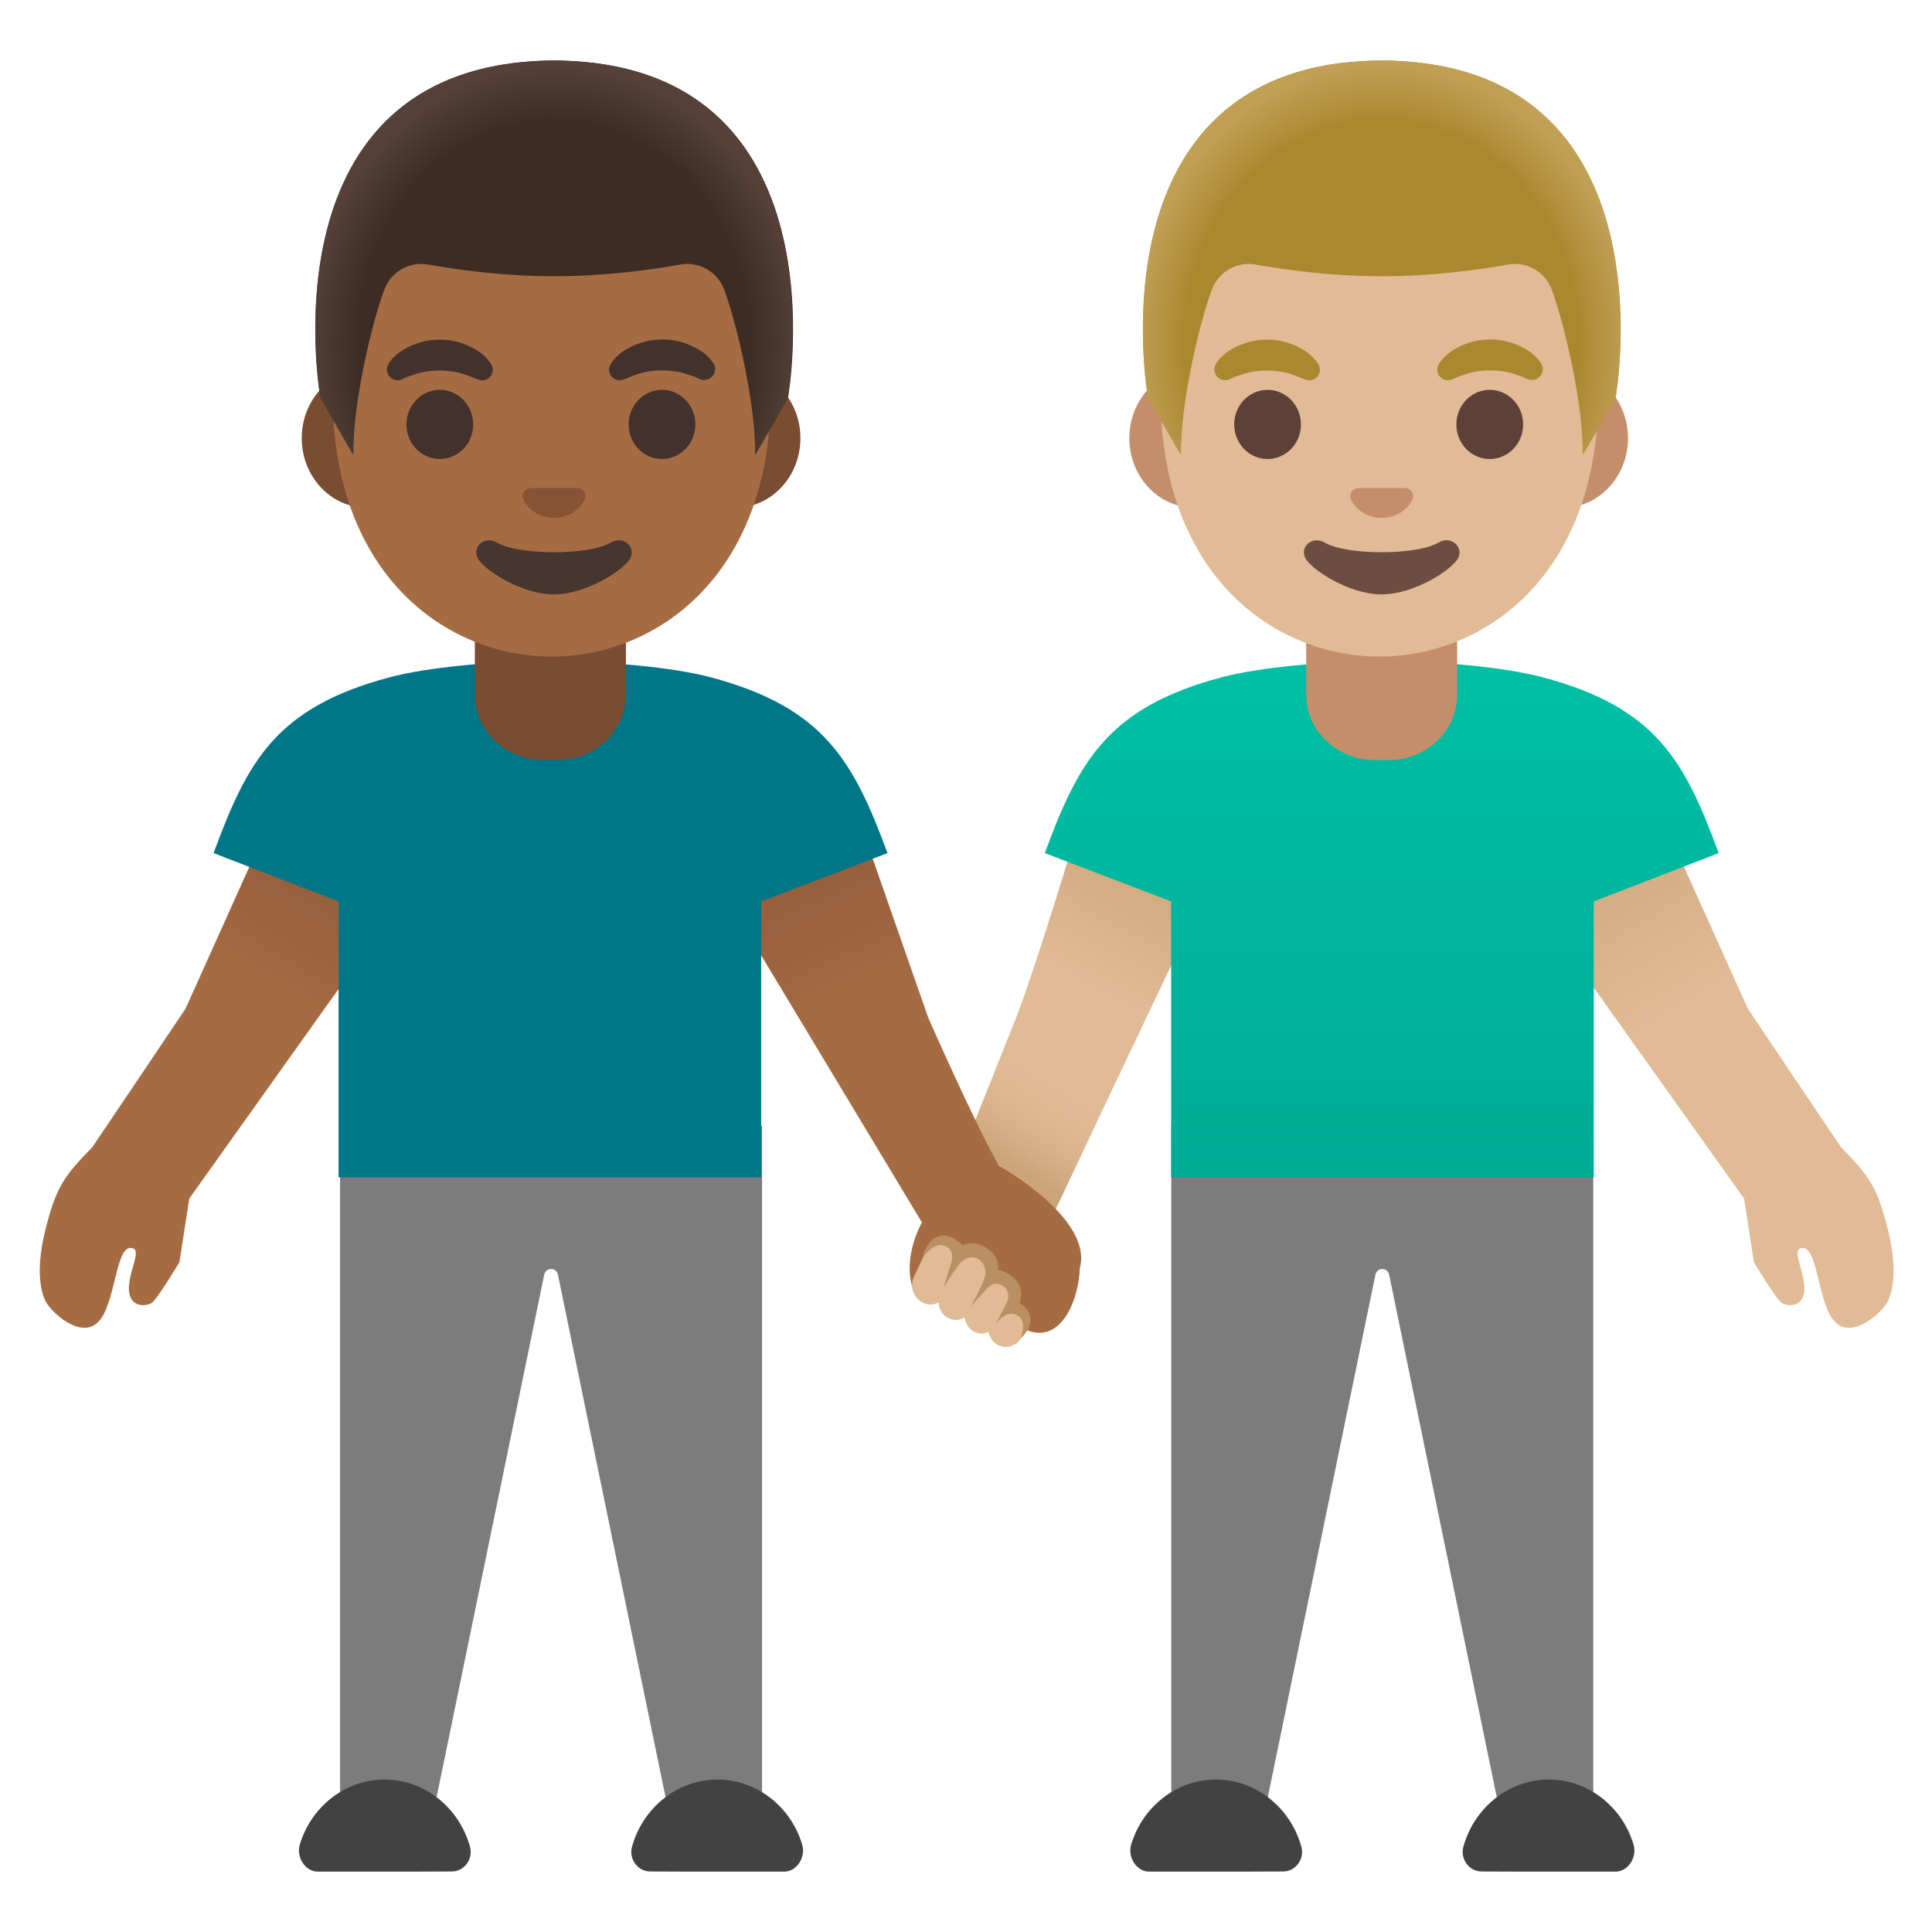 <svg viewBox="0 0 128 128" xmlns="http://www.w3.org/2000/svg">
  <defs>
    <linearGradient id="shadow_2_" gradientTransform="matrix(1 0 0 -1 0 0)" gradientUnits="userSpaceOnUse" x1="66.865" x2="70.29" y1="-77.077" y2="-71.48">
      <stop offset="0" stop-color="#CCA47A"/>
      <stop offset="1" stop-color="#E0BB95" stop-opacity="0"/>
    </linearGradient>
    <linearGradient id="SVGID_1_" gradientTransform="matrix(-0.988 0.157 -0.157 -0.988 0 0)" gradientUnits="userSpaceOnUse" x1="-67.341" x2="-50.684" y1="-66.773" y2="-88.807">
      <stop offset="0" stop-color="#CCA47A"/>
      <stop offset="0.402" stop-color="#E0BB95"/>
    </linearGradient>
    <radialGradient id="hair_x5F_highlights_2_" cx="91.542" cy="-20.14" gradientTransform="matrix(1 0 0 -1.128 0 0)" gradientUnits="userSpaceOnUse" r="16.362">
      <stop offset="0.794" stop-color="#BFA055" stop-opacity="0"/>
      <stop offset="1" stop-color="#BFA055"/>
    </radialGradient>
    <radialGradient id="hair_x5F_highlights_3_" cx="36.707" cy="20.14" gradientTransform="matrix(1 0 0 1.128 0 0)" gradientUnits="userSpaceOnUse" r="16.362">
      <stop offset="0.794" stop-color="#554138" stop-opacity="0"/>
      <stop offset="1" stop-color="#554138"/>
    </radialGradient>
    <linearGradient id="SVGID_2_" gradientTransform="matrix(-1 0 0 -1 0 0)" gradientUnits="userSpaceOnUse" x1="-103.728" x2="-123.187" y1="-53.492" y2="-86.593">
      <stop offset="0" stop-color="#CCA47A"/>
      <stop offset="0.401" stop-color="#E0BB95"/>
    </linearGradient>
    <linearGradient id="SVGID_3_" gradientTransform="matrix(-1 0 0 -1 0 0)" gradientUnits="userSpaceOnUse" x1="-91.546" x2="-91.546" y1="-43.814" y2="-78">
      <stop offset="0" stop-color="#00BFA5"/>
      <stop offset="0.705" stop-color="#00B29A"/>
      <stop offset="1" stop-color="#00AB94"/>
    </linearGradient>
    <linearGradient id="SVGID_4_" gradientTransform="matrix(-0.996 -0.087 0.087 -0.996 0 0)" gradientUnits="userSpaceOnUse" x1="-55.498" x2="-75.099" y1="-48.25" y2="-81.591">
      <stop offset="0" stop-color="#8D5738"/>
      <stop offset="0.401" stop-color="#A56C43"/>
    </linearGradient>
    <linearGradient id="SVGID_5_" gradientUnits="userSpaceOnUse" x1="24.365" x2="4.906" y1="53.492" y2="86.594">
      <stop offset="0" stop-color="#8D5738"/>
      <stop offset="0.401" stop-color="#A56C43"/>
    </linearGradient>
  </defs>
  <path d="M71.96,53 C71.96,53 68.43,64.93 66.96,68.33 L62.57,79.35 C61.87,80.9 62.49,82.93 63.96,83.78 L63.96,83.78 C65.65,84.75 68.1,84.02 68.91,82.25 L81.45,55.84 L80.44,52.38 L71.96,53 Z" fill="url(#SVGID_1_)"/>
  <path d="M105.56,74.61 L105.56,122.69 L99.91,122.69 L92.04,84.48 C92,84.24 91.8,84.07 91.58,84.07 C91.36,84.07 91.16,84.24 91.12,84.48 L83.25,122.69 L77.6,122.69 L77.6,74.61 L105.56,74.61 Z" fill="#7C7C7C"/>
  <path d="M102.61,124 L107.06,124 C107.88,123.98 108.47,123.04 108.23,122.22 C107.49,119.72 105.24,117.9 102.61,117.9 C99.93,117.9 97.65,119.8 96.95,122.36 C96.73,123.18 97.34,123.99 98.16,123.99 C98.16,124 102.61,124 102.61,124 Z" fill="#424242"/>
  <path d="M80.56,124 L76.11,124 C75.29,123.98 74.7,123.04 74.94,122.22 C75.68,119.72 77.93,117.9 80.56,117.9 C83.24,117.9 85.52,119.8 86.22,122.36 C86.44,123.18 85.83,123.99 85.01,123.99 C85.01,124 80.56,124 80.56,124 Z" fill="#424242"/>
  <path d="M100.1,54.1 L109.8,53.5 C109.8,53.5 114.3,63.5 115.8,66.83 C115.8,66.83 120.04,73.15 121.97,76 C123.85,77.92 124.33,78.62 125.01,81.19 C125.76,84.02 125.41,85.57 125.05,86.25 C124.7,86.94 122.8,88.71 121.63,87.63 C120.39,86.48 120.48,82.41 119.32,82.69 C118.72,82.84 119.48,84.05 119.55,85.25 C119.62,86.45 118.7,86.66 118.05,86.33 C117.72,86.16 116.2,83.62 116.2,83.62 L115.55,79.41 L100.42,58.18 L100.1,54.1 Z" fill="url(#SVGID_2_)"/>
  <path id="shadow_1_" d="M66.37,69.83 L64.59,74.29 L66.03,77.05 L69.94,80.12 L73.61,72.38 Z" fill="url(#shadow_2_)"/>
  <path d="M80.94,44.87 C83.36,44.23 87.59,43.81 91.59,43.81 C95.59,43.8 99.78,44.23 102.2,44.87 C109.75,46.88 111.62,50.43 113.87,56.52 L105.59,59.72 L105.59,78 L77.59,78 L77.59,59.72 L69.22,56.52 C71.47,50.43 73.39,46.88 80.94,44.87 Z" fill="url(#SVGID_3_)"/>
  <path id="neck" d="M91.54,40.72 L86.54,40.72 L86.54,46.02 C86.54,48.42 88.58,50.36 91.08,50.36 L92,50.36 C94.51,50.36 96.54,48.42 96.54,46.02 L96.54,40.72 L91.54,40.72 Z" fill="#C48E6A"/>
  <path id="ears_2_" d="M79.1,33.63 C76.74,33.63 74.82,31.56 74.82,29.03 C74.82,26.5 76.74,24.43 79.1,24.43 L103.58,24.43 C105.94,24.43 107.86,26.5 107.86,29.03 C107.86,31.56 105.94,33.63 103.58,33.63 L79.1,33.63 Z" fill="#C48E6A"/>
  <path id="head_1_" d="M91.39,43.5 C84.41,43.5 76.89,38.08 76.89,26.18 C76.89,16.65 82.43,6.36 91.39,6.36 C100.35,6.36 105.89,16.64 105.89,26.18 C105.89,38.08 98.37,43.5 91.39,43.5 Z" fill="#E0BB95"/>
  <path d="M102.09,24.06 C102.09,24.06 102.03,23.98 101.92,23.83 C101.89,23.8 101.87,23.76 101.83,23.72 C101.78,23.67 101.73,23.63 101.67,23.57 C101.61,23.52 101.55,23.46 101.48,23.4 C101.41,23.34 101.34,23.3 101.27,23.25 C101.2,23.2 101.12,23.15 101.03,23.1 C100.94,23.05 100.86,23.01 100.76,22.96 C100.67,22.91 100.57,22.87 100.46,22.83 C100.35,22.79 100.26,22.75 100.14,22.71 C99.92,22.65 99.69,22.58 99.46,22.55 C99.22,22.5 98.98,22.5 98.73,22.49 C98.48,22.5 98.24,22.51 98,22.55 C97.76,22.58 97.53,22.65 97.32,22.71 C97.21,22.75 97.11,22.79 97,22.83 C96.89,22.87 96.8,22.91 96.7,22.96 C96.61,23.01 96.52,23.06 96.43,23.1 C96.35,23.15 96.27,23.2 96.19,23.25 L95.98,23.4 C95.92,23.45 95.86,23.51 95.81,23.55 C95.76,23.6 95.71,23.64 95.66,23.69 C95.62,23.74 95.58,23.78 95.55,23.82 C95.42,23.98 95.35,24.08 95.35,24.08 C95.13,24.4 95.2,24.84 95.51,25.06 C95.7,25.2 95.94,25.22 96.15,25.15 L96.28,25.11 C96.28,25.11 96.36,25.08 96.49,25.02 C96.52,25.01 96.56,24.99 96.6,24.97 C96.64,24.96 96.68,24.94 96.73,24.92 C96.82,24.88 96.92,24.84 97.05,24.81 C97.11,24.79 97.16,24.77 97.22,24.75 C97.28,24.74 97.34,24.72 97.41,24.7 C97.44,24.69 97.47,24.68 97.51,24.67 C97.54,24.66 97.58,24.66 97.61,24.65 C97.68,24.64 97.75,24.62 97.82,24.61 C97.96,24.59 98.12,24.56 98.27,24.56 C98.42,24.54 98.58,24.55 98.73,24.54 C98.88,24.55 99.04,24.54 99.19,24.56 C99.34,24.57 99.49,24.6 99.64,24.61 C99.71,24.62 99.78,24.64 99.85,24.65 C99.88,24.66 99.92,24.66 99.95,24.67 C99.98,24.68 100.01,24.69 100.05,24.7 C100.11,24.72 100.18,24.73 100.24,24.75 C100.3,24.77 100.36,24.79 100.41,24.81 C100.47,24.83 100.52,24.84 100.57,24.86 C100.62,24.88 100.66,24.89 100.7,24.9 C100.74,24.91 100.78,24.93 100.82,24.94 C100.86,24.96 100.91,24.98 100.95,25 C101.11,25.08 101.21,25.12 101.21,25.12 C101.58,25.27 102.01,25.1 102.16,24.73 C102.25,24.51 102.22,24.25 102.09,24.06 L102.09,24.06 Z" fill="#AB872F"/>
  <path d="M81.46,25.13 C81.46,25.13 81.55,25.09 81.72,25.01 C81.76,24.99 81.8,24.96 81.85,24.95 C81.89,24.94 81.93,24.93 81.97,24.91 C82.01,24.9 82.05,24.88 82.1,24.87 C82.15,24.85 82.2,24.84 82.26,24.82 C82.32,24.8 82.37,24.78 82.43,24.76 C82.49,24.74 82.55,24.73 82.62,24.71 C82.65,24.7 82.68,24.69 82.72,24.68 C82.75,24.67 82.79,24.67 82.82,24.66 C82.89,24.65 82.96,24.63 83.03,24.62 C83.17,24.6 83.33,24.57 83.48,24.57 C83.63,24.55 83.79,24.55 83.94,24.55 C84.09,24.56 84.25,24.55 84.4,24.57 C84.55,24.58 84.7,24.61 84.85,24.62 C84.92,24.63 84.99,24.65 85.06,24.66 C85.09,24.67 85.13,24.67 85.16,24.68 C85.19,24.69 85.22,24.7 85.26,24.71 C85.32,24.73 85.39,24.74 85.45,24.76 C85.51,24.78 85.57,24.8 85.62,24.82 C85.73,24.85 85.84,24.89 85.94,24.93 C85.99,24.95 86.03,24.97 86.07,24.98 C86.11,25 86.14,25.01 86.18,25.03 C86.31,25.09 86.39,25.12 86.39,25.12 L86.51,25.16 C86.88,25.29 87.28,25.1 87.41,24.73 C87.49,24.5 87.44,24.27 87.32,24.09 C87.32,24.09 87.25,24 87.12,23.83 C87.09,23.79 87.05,23.75 87.01,23.7 C86.97,23.66 86.92,23.61 86.86,23.56 C86.81,23.51 86.75,23.46 86.69,23.41 C86.63,23.36 86.56,23.31 86.48,23.26 C86.41,23.21 86.33,23.16 86.24,23.11 C86.15,23.06 86.07,23.02 85.97,22.97 C85.88,22.92 85.78,22.88 85.67,22.84 C85.56,22.8 85.47,22.76 85.35,22.72 C85.13,22.66 84.9,22.59 84.67,22.56 C84.43,22.51 84.19,22.51 83.94,22.5 C83.69,22.51 83.45,22.52 83.21,22.56 C82.97,22.59 82.74,22.66 82.53,22.72 C82.42,22.76 82.32,22.8 82.21,22.84 C82.11,22.88 82.01,22.92 81.91,22.97 C81.82,23.02 81.73,23.07 81.64,23.11 C81.56,23.16 81.48,23.21 81.4,23.26 L81.19,23.41 C81.12,23.47 81.06,23.52 81,23.58 C80.94,23.63 80.89,23.68 80.84,23.73 C80.8,23.77 80.77,23.81 80.75,23.84 C80.64,23.98 80.58,24.07 80.58,24.07 C80.36,24.4 80.44,24.85 80.77,25.07 C80.98,25.21 81.25,25.22 81.46,25.13 Z" fill="#AB872F"/>
  <path d="M100.91,28.12 A2.21 2.29 0 1 1 96.49,28.12 A2.21 2.29 0 1 1 100.91,28.12 Z" fill="#5D4037"/>
  <path d="M86.19,28.12 A2.21 2.29 0 1 1 81.77,28.12 A2.21 2.29 0 1 1 86.19,28.12 Z" fill="#5D4037"/>
  <path id="mouth" d="M87.77,35.95 C89.2,36.8 93.87,36.8 95.3,35.95 C96.12,35.46 96.96,36.21 96.62,36.95 C96.28,37.69 93.74,39.38 91.53,39.38 C89.32,39.38 86.81,37.68 86.47,36.95 C86.12,36.21 86.95,35.47 87.77,35.95 Z" fill="#6D4C41"/>
  <path id="nose" d="M89.81,32.37 C89.86,32.35 89.9,32.34 89.95,32.33 L93.12,32.33 C93.17,32.34 93.21,32.35 93.26,32.37 C93.55,32.48 93.71,32.78 93.57,33.1 C93.44,33.42 92.8,34.31 91.54,34.31 C90.28,34.31 89.64,33.42 89.51,33.1 C89.36,32.79 89.53,32.49 89.81,32.37 Z" fill="#C48E6A"/>
  <path id="hair_1_" d="M91.55,4.01 L91.55,4.01 C91.55,4.01 91.54,4.01 91.55,4.01 C91.54,4.01 91.54,4.01 91.54,4.01 L91.54,4.01 C72.07,4.11 76.06,26.35 76.06,26.35 C76.06,26.35 78.25,30.2 78.24,30.12 C78.17,27.01 79.41,21.51 80.3,19.17 C80.74,17.99 81.97,17.3 83.21,17.53 C85.12,17.87 88.16,18.3 91.51,18.3 C91.52,18.3 91.53,18.3 91.55,18.3 C91.56,18.3 91.57,18.3 91.59,18.3 C94.94,18.3 97.98,17.87 99.89,17.53 C101.13,17.3 102.36,17.99 102.8,19.17 C103.68,21.51 104.93,27.01 104.86,30.12 C104.86,30.2 107.04,26.35 107.04,26.35 C107.04,26.35 111.02,4.11 91.55,4.01 Z" fill="#AB872F"/>
  <path id="hair_x5F_highlights" d="M107.03,26.35 C107.03,26.35 111.02,4.11 91.55,4.01 L91.55,4.01 C91.55,4.01 91.55,4.01 91.54,4.01 L91.54,4.01 C91.54,4.01 91.54,4.01 91.53,4.01 L91.53,4.01 C91.23,4.01 90.93,4.02 90.64,4.03 C90.06,4.06 89.5,4.1 88.96,4.16 C88.96,4.16 88.95,4.16 88.94,4.16 C88.9,4.17 88.87,4.17 88.83,4.17 C72.45,6.24 76.05,26.35 76.05,26.35 C76.05,26.35 78.24,30.2 78.23,30.12 C78.16,27.01 79.4,21.51 80.29,19.17 C80.73,17.99 81.96,17.3 83.2,17.53 C85.11,17.87 88.15,18.3 91.5,18.3 C91.51,18.3 91.52,18.3 91.54,18.3 C91.55,18.3 91.56,18.3 91.58,18.3 C94.93,18.3 97.97,17.87 99.88,17.53 C101.12,17.3 102.35,17.99 102.79,19.17 C103.67,21.51 104.92,27.01 104.85,30.12 C104.84,30.2 107.03,26.35 107.03,26.35 Z" fill="url(#hair_x5F_highlights_2_)"/>
  <path d="M46.93,57.48 L61.08,80.99 C61.08,80.99 59.55,83.61 60.69,85.9 C62.29,87.05 63.01,83.63 63.63,83.54 C64.82,83.36 66.71,88.1 67.97,88.1 C70.38,89.14 71.5,85.92 71.54,84.02 C72.45,80.71 66.17,77.23 66.17,77.23 C64.49,74.23 61.5,67.43 61.5,67.43 C60.29,63.98 56.68,53.63 56.68,53.63 L46.97,53.38 L46.93,57.48 Z" fill="url(#SVGID_4_)"/>
  <path d="M22.53,74.61 L22.53,122.69 L28.18,122.69 L36.05,84.48 C36.09,84.24 36.29,84.07 36.51,84.07 C36.73,84.07 36.93,84.24 36.97,84.48 L44.84,122.69 L50.49,122.69 L50.49,74.61 L22.53,74.61 Z" fill="#7C7C7C"/>
  <path d="M25.48,124 L21.03,124 C20.21,123.98 19.62,123.04 19.86,122.22 C20.6,119.72 22.85,117.9 25.48,117.9 C28.16,117.9 30.44,119.8 31.14,122.36 C31.36,123.18 30.75,123.99 29.93,123.99 C29.93,124 25.48,124 25.48,124 Z" fill="#424242"/>
  <path d="M47.53,124 L51.98,124 C52.8,123.98 53.39,123.04 53.15,122.22 C52.41,119.72 50.16,117.9 47.53,117.9 C44.85,117.9 42.57,119.8 41.87,122.36 C41.65,123.18 42.26,123.99 43.08,123.99 C43.08,124 47.53,124 47.53,124 Z" fill="#424242"/>
  <path d="M27.99,54.1 L18.29,53.5 C18.29,53.5 13.79,63.5 12.29,66.83 C12.29,66.83 8.05,73.15 6.12,76 C4.24,77.92 3.76,78.62 3.08,81.19 C2.33,84.02 2.68,85.57 3.04,86.25 C3.4,86.93 5.29,88.71 6.46,87.63 C7.7,86.48 7.61,82.41 8.77,82.69 C9.37,82.84 8.61,84.05 8.54,85.25 C8.47,86.45 9.39,86.66 10.04,86.33 C10.37,86.16 11.89,83.62 11.89,83.62 L12.54,79.41 L27.67,58.17 L27.99,54.1 Z" fill="url(#SVGID_5_)"/>
  <path d="M47.08,44.87 C44.66,44.23 40.43,43.81 36.43,43.81 C32.43,43.8 28.24,44.23 25.82,44.87 C18.27,46.88 16.4,50.43 14.15,56.52 L22.43,59.72 L22.43,78 L50.43,78 L50.43,59.72 L58.8,56.52 C56.54,50.43 54.62,46.88 47.08,44.87 Z" fill="#007689"/>
  <path id="neck_2_" d="M36.47,40.72 L41.47,40.72 L41.47,46.02 C41.47,48.42 39.44,50.36 36.92,50.36 L36.01,50.36 C33.5,50.36 31.46,48.42 31.46,46.02 L31.46,40.72 L36.47,40.72 Z" fill="#7A4C32"/>
  <path id="ears_3_" d="M24.27,33.63 C21.91,33.63 19.99,31.56 19.99,29.03 C19.99,26.5 21.91,24.43 24.27,24.43 L48.75,24.43 C51.11,24.43 53.03,26.5 53.03,29.03 C53.03,31.56 51.11,33.63 48.75,33.63 L24.27,33.63 Z" fill="#7A4C32"/>
  <path id="head_2_" d="M36.55,43.5 C29.57,43.5 22.04,38.08 22.04,26.18 C22.04,16.65 27.58,6.36 36.55,6.36 C45.52,6.36 51.06,16.64 51.06,26.18 C51.06,38.08 43.53,43.5 36.55,43.5 Z" fill="#A56C43"/>
  <path d="M47.26,24.06 C47.26,24.06 47.2,23.98 47.09,23.83 C47.06,23.8 47.04,23.76 47,23.72 C46.95,23.67 46.9,23.63 46.84,23.57 C46.78,23.52 46.72,23.46 46.65,23.4 C46.58,23.34 46.51,23.3 46.43,23.25 C46.35,23.2 46.28,23.15 46.19,23.1 C46.1,23.05 46.02,23.01 45.92,22.96 C45.82,22.91 45.73,22.87 45.62,22.83 C45.51,22.79 45.42,22.75 45.3,22.71 C45.08,22.65 44.85,22.58 44.61,22.55 C44.37,22.5 44.13,22.5 43.88,22.49 C43.64,22.5 43.39,22.51 43.15,22.55 C42.91,22.58 42.68,22.65 42.46,22.71 C42.35,22.75 42.24,22.79 42.14,22.83 C42.04,22.87 41.94,22.91 41.84,22.96 C41.75,23.01 41.66,23.06 41.57,23.1 C41.49,23.15 41.41,23.2 41.33,23.25 L41.11,23.4 C41.05,23.45 40.99,23.51 40.94,23.55 C40.89,23.6 40.84,23.64 40.79,23.69 C40.75,23.74 40.71,23.78 40.68,23.82 C40.55,23.98 40.48,24.08 40.48,24.08 C40.26,24.4 40.33,24.84 40.64,25.06 C40.83,25.2 41.07,25.22 41.28,25.15 L41.41,25.11 C41.41,25.11 41.49,25.08 41.63,25.02 C41.66,25.01 41.7,24.99 41.74,24.97 C41.78,24.96 41.82,24.94 41.87,24.92 C41.96,24.88 42.06,24.84 42.19,24.81 C42.25,24.79 42.3,24.77 42.36,24.75 C42.42,24.74 42.48,24.72 42.55,24.7 C42.58,24.69 42.61,24.68 42.65,24.67 C42.68,24.66 42.72,24.66 42.75,24.65 C42.82,24.64 42.89,24.62 42.97,24.61 C43.11,24.59 43.27,24.56 43.42,24.56 C43.57,24.54 43.73,24.55 43.88,24.54 C44.03,24.55 44.19,24.54 44.34,24.56 C44.49,24.57 44.64,24.6 44.79,24.61 C44.86,24.62 44.93,24.64 45.01,24.65 C45.04,24.66 45.08,24.66 45.11,24.67 C45.14,24.68 45.17,24.69 45.21,24.7 C45.27,24.72 45.34,24.73 45.4,24.75 C45.46,24.77 45.52,24.79 45.57,24.81 C45.63,24.83 45.68,24.84 45.73,24.86 C45.78,24.88 45.82,24.89 45.86,24.9 C45.9,24.91 45.94,24.93 45.98,24.94 C46.02,24.96 46.07,24.98 46.11,25 C46.27,25.08 46.37,25.12 46.37,25.12 C46.74,25.27 47.17,25.1 47.32,24.73 C47.42,24.51 47.39,24.25 47.26,24.06 L47.26,24.06 Z" fill="#42312C"/>
  <path d="M26.63,25.13 C26.63,25.13 26.72,25.09 26.89,25.01 C26.93,24.99 26.97,24.96 27.02,24.95 C27.06,24.94 27.1,24.93 27.14,24.91 C27.18,24.9 27.22,24.88 27.27,24.87 C27.32,24.85 27.37,24.84 27.43,24.82 C27.49,24.8 27.54,24.78 27.6,24.76 C27.66,24.74 27.72,24.73 27.79,24.71 C27.82,24.7 27.85,24.69 27.89,24.68 C27.92,24.67 27.96,24.67 27.99,24.66 C28.06,24.65 28.13,24.63 28.21,24.62 C28.35,24.6 28.51,24.57 28.66,24.57 C28.81,24.55 28.97,24.55 29.12,24.55 C29.27,24.56 29.43,24.55 29.58,24.57 C29.73,24.58 29.88,24.61 30.03,24.62 C30.1,24.63 30.17,24.65 30.25,24.66 C30.28,24.67 30.32,24.67 30.35,24.68 C30.38,24.69 30.41,24.7 30.45,24.71 C30.51,24.73 30.58,24.74 30.64,24.76 C30.7,24.78 30.76,24.8 30.81,24.82 C30.92,24.85 31.04,24.89 31.13,24.93 C31.18,24.95 31.22,24.97 31.26,24.98 C31.3,25 31.33,25.01 31.37,25.03 C31.5,25.09 31.59,25.12 31.59,25.12 L31.71,25.16 C32.08,25.29 32.48,25.1 32.61,24.73 C32.69,24.5 32.64,24.27 32.52,24.09 C32.52,24.09 32.45,24 32.32,23.83 C32.29,23.79 32.25,23.75 32.21,23.7 C32.17,23.66 32.12,23.61 32.06,23.56 C32.01,23.51 31.95,23.46 31.89,23.41 C31.83,23.36 31.76,23.31 31.67,23.26 C31.6,23.21 31.52,23.16 31.43,23.11 C31.34,23.06 31.26,23.02 31.16,22.97 C31.07,22.92 30.97,22.88 30.86,22.84 C30.75,22.8 30.66,22.76 30.54,22.72 C30.31,22.66 30.09,22.59 29.86,22.56 C29.62,22.51 29.38,22.51 29.13,22.5 C28.88,22.51 28.64,22.52 28.4,22.56 C28.16,22.59 27.93,22.66 27.72,22.72 C27.61,22.76 27.5,22.8 27.4,22.84 C27.3,22.88 27.2,22.92 27.1,22.97 C27.01,23.02 26.92,23.07 26.83,23.11 C26.75,23.16 26.67,23.21 26.59,23.26 L26.37,23.41 C26.3,23.47 26.24,23.52 26.18,23.58 C26.12,23.63 26.07,23.68 26.02,23.73 C25.98,23.77 25.95,23.81 25.93,23.84 C25.82,23.98 25.76,24.07 25.76,24.07 C25.53,24.4 25.62,24.85 25.95,25.07 C26.15,25.21 26.41,25.22 26.63,25.13 Z" fill="#42312C"/>
  <path d="M46.07,28.12 A2.21 2.29 0 1 1 41.65,28.12 A2.21 2.29 0 1 1 46.07,28.12 Z" fill="#42312C"/>
  <path d="M31.35,28.12 A2.21 2.29 0 1 1 26.93,28.12 A2.21 2.29 0 1 1 31.35,28.12 Z" fill="#42312C"/>
  <path id="mouth_2_" d="M32.93,35.95 C34.36,36.8 39.03,36.8 40.46,35.95 C41.28,35.46 42.12,36.21 41.78,36.95 C41.44,37.69 38.9,39.38 36.69,39.38 C34.48,39.38 31.97,37.68 31.63,36.95 C31.29,36.21 32.11,35.47 32.93,35.95 Z" fill="#473530"/>
  <path id="nose_2_" d="M34.98,32.37 C35.03,32.35 35.07,32.34 35.12,32.33 L38.29,32.33 C38.34,32.34 38.38,32.35 38.43,32.37 C38.72,32.48 38.88,32.78 38.74,33.1 C38.61,33.42 37.97,34.31 36.71,34.31 C35.44,34.31 34.81,33.42 34.68,33.1 C34.53,32.79 34.69,32.49 34.98,32.37 Z" fill="#875334"/>
  <path id="hair_2_" d="M36.72,4.01 L36.72,4.01 C36.71,4.01 36.71,4.01 36.72,4.01 C36.71,4.01 36.71,4.01 36.71,4.01 L36.71,4.01 C17.24,4.11 21.23,26.35 21.23,26.35 C21.23,26.35 23.42,30.2 23.41,30.12 C23.34,27.01 24.58,21.51 25.47,19.17 C25.91,17.99 27.14,17.3 28.38,17.53 C30.29,17.87 33.33,18.3 36.68,18.3 C36.69,18.3 36.7,18.3 36.72,18.3 C36.73,18.3 36.74,18.3 36.76,18.3 C40.11,18.3 43.15,17.87 45.06,17.53 C46.3,17.3 47.53,17.99 47.97,19.17 C48.85,21.51 50.1,27.01 50.03,30.12 C50.03,30.2 52.21,26.35 52.21,26.35 C52.21,26.35 56.18,4.11 36.72,4.01 Z" fill="#3C2C23"/>
  <path id="hair_x5F_highlights_1_" d="M52.19,26.35 C52.19,26.35 56.18,4.11 36.71,4.01 L36.71,4.01 C36.71,4.01 36.7,4.01 36.7,4.01 L36.7,4.01 C36.7,4.01 36.7,4.01 36.69,4.01 L36.69,4.01 C36.39,4.01 36.09,4.02 35.8,4.03 C35.22,4.06 34.66,4.1 34.12,4.16 C34.11,4.16 34.11,4.16 34.1,4.16 C34.08,4.17 34.04,4.17 34,4.18 C17.62,6.24 21.22,26.35 21.22,26.35 C21.22,26.35 23.41,30.2 23.4,30.12 C23.33,27.01 24.57,21.51 25.46,19.17 C25.9,17.99 27.13,17.3 28.37,17.53 C30.28,17.87 33.32,18.3 36.67,18.3 C36.68,18.3 36.69,18.3 36.71,18.3 C36.72,18.3 36.73,18.3 36.75,18.3 C40.1,18.3 43.14,17.87 45.05,17.53 C46.29,17.3 47.52,17.99 47.96,19.17 C48.84,21.51 50.09,27.01 50.02,30.12 C50.01,30.2 52.19,26.35 52.19,26.35 Z" fill="url(#hair_x5F_highlights_3_)"/>
  <path d="M67.34,86.4 C67.18,86.33 67.02,86.29 66.84,86.29 C66.8,86.29 66.77,86.3 66.73,86.31 L66.78,86.21 C67.06,85.59 66.82,84.85 66.23,84.55 C66.07,84.47 65.9,84.43 65.72,84.43 C65.65,84.43 65.58,84.45 65.51,84.46 C65.76,83.86 65.54,83.15 64.98,82.85 C64.81,82.76 64.63,82.71 64.44,82.71 C64.18,82.71 63.93,82.81 63.73,82.97 C63.66,82.6 63.44,82.25 63.07,82.06 C62.9,81.97 62.72,81.93 62.54,81.93 C62.08,81.93 61.67,82.2 61.47,82.63 L60.55,84.59 C60.26,85.21 60.5,85.98 61.13,86.3 C61.3,86.39 61.48,86.43 61.67,86.43 C61.86,86.43 62.03,86.37 62.19,86.29 C62.2,86.39 62.19,86.49 62.22,86.58 C62.32,86.9 62.52,87.16 62.8,87.31 C62.97,87.4 63.15,87.45 63.34,87.45 C63.55,87.45 63.74,87.39 63.91,87.29 C63.97,87.68 64.18,88.05 64.54,88.23 C64.7,88.31 64.87,88.35 65.05,88.35 C65.21,88.35 65.36,88.31 65.49,88.24 C65.57,88.62 65.79,88.96 66.14,89.13 C66.3,89.2 66.46,89.24 66.64,89.24 C67.11,89.24 67.54,88.95 67.73,88.5 L67.91,88.08 C68.21,87.45 67.94,86.69 67.34,86.4 Z" fill="#E0BB95"/>
  <path id="fingers_x5F_stroke_2_" d="M67.56,86.32 C68.1,84.54 66.1,84.11 66.1,84.11 C66.38,83.1 64.78,81.94 63.79,82.52 C62.31,81.04 61.27,82.39 61.13,83.33 C61.13,83.33 61.87,82.2 62.64,82.56 C63.16,82.8 63.15,83.3 62.99,83.78 C62.74,84.53 62.53,85.29 62.53,85.29 C62.53,85.29 63.09,84.34 63.57,83.73 C63.73,83.52 64.24,83.1 64.78,83.4 C65.32,83.69 65.33,84.36 65.25,84.6 C64.99,85.42 64.32,86.52 64.32,86.52 C64.32,86.52 64.82,86.01 65.24,85.53 C65.57,85.15 65.85,84.91 66.35,85.14 C66.89,85.39 66.86,86 66.7,86.31 C66.37,86.97 65.94,87.76 65.94,87.76 C65.94,87.76 66.72,86.57 67.53,87.24 C68.04,87.67 67.59,88.72 67.65,88.66 C69.09,87.2 67.56,86.32 67.56,86.32 Z" fill="#BA8F63"/>
</svg>